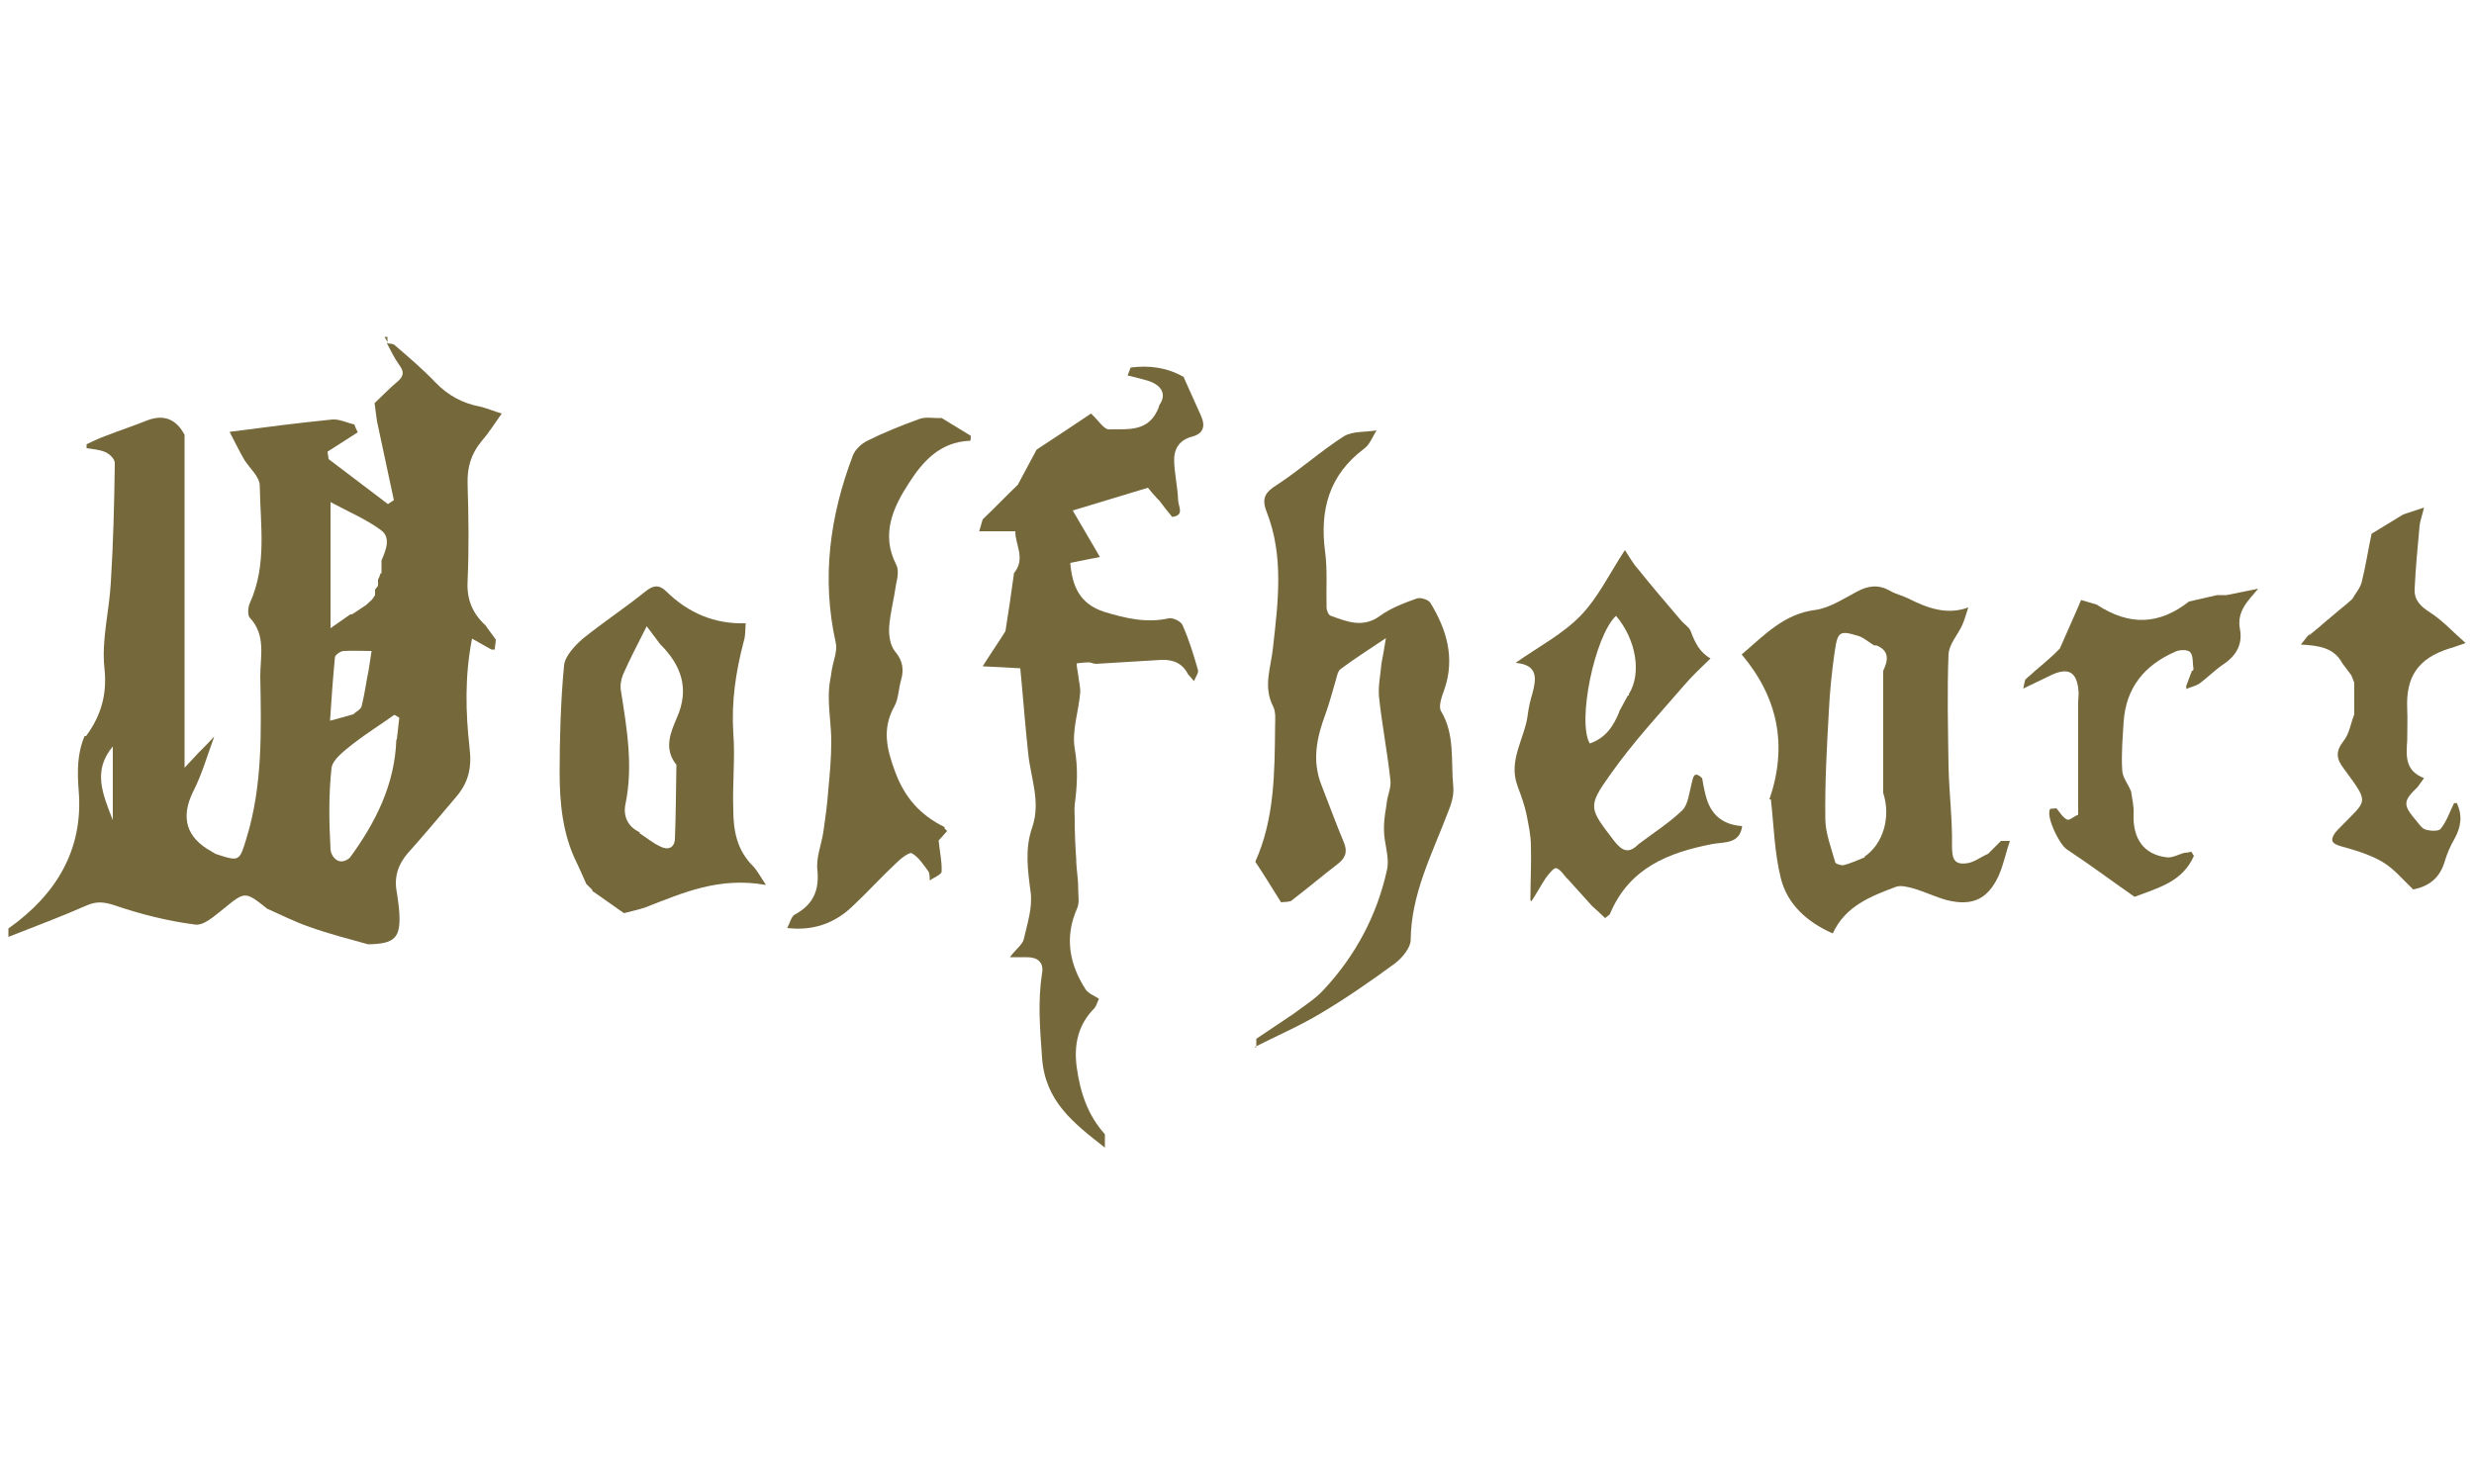 <?xml version="1.0" encoding="UTF-8"?>
<svg id="Calque_1" data-name="Calque 1" xmlns="http://www.w3.org/2000/svg" version="1.1" viewBox="0 0 500 300">
  <defs>
    <style>
      .cls-1 {
        fill: #75683b;
        stroke-width: 0px;
      }
    </style>
  </defs>
  <path class="cls-1" d="M17.4,148.8c3-4.1,4.3-8.4,3.7-13.8-.6-5.7,1-11.5,1.3-17.3.5-8,.7-16.1.8-24.1,0-.8-1-1.8-1.9-2.2-1.1-.5-2.5-.6-3.8-.8v-.8c1.3-.6,2.5-1.2,3.9-1.7,2.8-1.1,5.6-2,8.3-3.1,3.4-1.3,5.9-.3,7.6,2.9v67.3c1.2-1.3,2-2.1,2.7-2.9,1.1-1.1,2.2-2.2,3.3-3.4-1.4,3.8-2.5,7.7-4.3,11.2-2.5,5.1-1.4,9.2,3.7,12,.4.2.7.5,1.1.6,4.6,1.5,4.6,1.4,6-3.2,3.3-10.7,3-21.8,2.8-32.8,0-4,1.2-8.3-2.1-11.8-.5-.5-.4-2.2,0-3,3.5-7.7,2.1-15.8,2-23.7,0-1.8-2-3.5-3.1-5.2-1.1-1.9-2-3.8-3-5.7,6.9-.9,13.8-1.8,20.8-2.5,1.4-.1,3,.7,4.4,1,.2.5.4,1,.7,1.6-2,1.3-4.1,2.6-6.1,3.9,0,.5.2,1,.2,1.5,4,3,8,6.1,12,9.1l1.2-.8c-1.1-5.3-2.3-10.6-3.4-15.9-.2-1.2-.3-2.4-.5-3.7h0c1.6-1.5,3.1-3.1,4.8-4.5,1.2-1.1,1.1-2,.2-3.2-1-1.4-1.7-2.9-2.5-4.4.5.1,1.2,0,1.6.4,2.8,2.4,5.6,4.8,8.2,7.5,2.5,2.6,5.4,4.2,9,4.9,1.4.3,2.7.9,4.4,1.4-1.5,2.1-2.6,3.9-4,5.5-2.2,2.6-3,5.4-2.9,8.7.2,6.5.3,13.1,0,19.7-.2,3.7,1,6.5,3.6,8.9.7,1,1.4,1.9,2.1,2.9,0,.7-.2,1.3-.2,2h-.7c-1.1-.6-2.3-1.3-3.9-2.2-1.5,7.6-1.3,15-.5,22.1.5,4.2-.3,7.1-2.8,10-3.2,3.8-6.4,7.6-9.7,11.3-2,2.3-2.8,4.9-2.2,7.9.2,1.3.4,2.7.5,4.1.3,5.1-.9,6.3-6.3,6.4-3.9-1.1-7.9-2.1-11.8-3.5-2.9-1-5.7-2.4-8.6-3.7-4.5-3.6-4.5-3.5-8.8,0-1.8,1.4-4,3.5-5.8,3.2-5.5-.7-11-2.1-16.3-3.9-2.1-.7-3.6-.8-5.5,0-5.2,2.3-10.6,4.3-15.9,6.4v-1.7c9.6-6.8,15.2-15.9,14.2-27.9-.3-3.9-.3-7.5,1.2-11h.3ZM74.5,135.5c.2-1.2.4-2.5.6-3.9-2,0-3.8-.1-5.6,0-.7,0-1.7.8-1.8,1.2-.4,4.1-.7,8.3-1,12.9,1.9-.5,3.3-.9,4.7-1.3.6-.6,1.6-1,1.7-1.7.6-2.4.9-4.8,1.4-7.2ZM77.1,115.8v-2.5c.9-2.1,2-4.7-.2-6.2-3-2.2-6.6-3.7-10.1-5.6v25.5c1.6-1.1,2.8-2,4-2.8.2,0,.4,0,.5-.1.9-.6,1.8-1.2,2.7-1.8.4-.4.8-.7,1.2-1.1.2-.3.4-.6.6-.9v-1.1c.2-.3.4-.5.6-.8v-1.2c.2-.4.4-.9.5-1.3h.2ZM80.2,149.5l.5-4.4c-.3-.2-.6-.4-1-.6-2.8,2-5.7,3.8-8.4,5.9-1.7,1.4-4.1,3.1-4.3,4.9-.6,5.4-.5,10.9-.2,16.4,0,1.1,1.5,3.7,3.9,1.7,5.2-7.1,9.1-14.8,9.4-23.9h0ZM22.8,150.9c-4.1,4.9-2.1,9.5,0,14.9v-14.9h0Z"/>
  <path class="cls-1" d="M204.9,116.4v-.5c2.5-3,.2-5.9.3-8.5h-7.3c.2-.8.5-1.6.7-2.4h0c2.4-2.3,4.7-4.7,7.1-7h0c1.3-2.4,2.5-4.7,3.8-7.1h0c3.8-2.5,7.6-5,11-7.3,1.6,1.5,2.6,3.2,3.6,3.2,3.5-.1,7.6.6,9.7-3.6.2-.4.4-.8.5-1.3,1.4-2,.7-3.8-1.9-4.8-1.5-.5-3-.8-4.5-1.2.2-.5.4-1.1.6-1.6,3.8-.5,7.4,0,10.7,1.9h0c1.2,2.6,2.3,5.2,3.5,7.8,1,2.2.5,3.7-1.9,4.3-2.5.7-3.6,2.5-3.5,5,.1,2.6.7,5.2.8,7.8,0,1.2,1.4,3.1-1.2,3.4h0c-.9-1.1-1.8-2.2-2.6-3.3l-.5-.5c-.8-.9-1.6-1.8-1.8-2.1-5.4,1.6-10.1,3.1-15.2,4.6,2,3.4,3.7,6.3,5.5,9.4-2.2.4-4,.8-6,1.2.4,4.7,1.9,8.3,6.9,9.9,4.3,1.3,8.5,2.3,13,1.3.8-.2,2.5.6,2.8,1.4,1.3,2.9,2.2,5.9,3.1,9,.2.6-.5,1.5-.8,2.3-.4-.5-.8-1-1.2-1.4-1.1-2.2-3-3-5.4-2.9-4.4.3-8.8.5-13.2.8-.4,0-.8-.2-1.3-.3-.9,0-1.7.1-2.6.2,0,.8.2,1.5.3,2.3.1,1.2.5,2.5.4,3.7-.3,3.7-1.7,7.6-1.1,11.2.7,4,.5,7.6,0,11.4-.1.9,0,1.9,0,2.8,0,2.7.1,5.4.3,8.1,0,1.9.4,3.9.4,5.8s.3,3-.2,4.2c-2.6,5.8-1.6,11.3,1.7,16.4.6.9,1.8,1.3,2.7,1.9h0c-.3.6-.5,1.4-.9,1.9-3.3,3.3-4.2,7.3-3.6,11.9.7,5.1,2.2,9.7,5.7,13.6v2.7c-6.4-5-12.1-9.4-12.7-18.2-.4-5.7-.9-11.3,0-17,.4-2.3-.9-3.3-3.1-3.3h-3.4c1.2-1.6,2.5-2.5,2.8-3.6.7-3.1,1.8-6.4,1.4-9.5-.6-4.5-1.2-8.8.3-13.1,1.8-5.2-.3-10-.8-15-.6-5.5-1-11-1.6-17.2-2.1-.1-4.8-.3-7.6-.4,1.5-2.4,3.1-4.7,4.6-7.1.6-3.8,1.2-7.7,1.7-11.5v.3Z"/>
  <path class="cls-1" d="M253.9,211.8v-1.8c2.5-1.7,5.1-3.4,7.6-5.1,2.1-1.6,4.4-3,6.1-4.9,6.4-6.9,10.7-15,12.7-24.1.6-2.6-.6-5.4-.6-8.2s.4-3.8.6-5.7c.2-1.4.9-2.9.7-4.3-.6-5.6-1.7-11.2-2.3-16.8-.2-2.2.3-4.5.5-6.8.3-1.4.5-2.8.9-5.1-3.6,2.4-6.4,4.2-9.1,6.2-.6.4-.8,1.4-1,2.2-.7,2.3-1.3,4.7-2.1,6.9-1.8,4.8-2.8,9.5-.8,14.5,1.5,3.8,2.9,7.7,4.5,11.5.8,1.9.3,3.2-1.3,4.4-3.1,2.4-6.1,4.9-9.2,7.3-.5.4-1.5.3-2.2.4h0c-1.7-2.7-3.4-5.5-5.2-8.2,3.9-8.7,3.9-18,4-27.3,0-1.4.2-2.9-.4-4.1-2.1-4.1-.4-7.9,0-12.1,1-9,2.2-18.3-1.3-27.2-1.1-2.8-.3-4,2.1-5.5,4.6-3,8.8-6.8,13.5-9.8,1.8-1.1,4.4-.8,6.6-1.2-.8,1.3-1.4,2.9-2.5,3.7-7.1,5.3-9,12.4-7.9,20.8.5,3.7.2,7.5.3,11.3,0,.6.4,1.6.9,1.7,3.3,1.2,6.5,2.5,9.9,0,2.2-1.6,4.9-2.6,7.4-3.5.7-.3,2.4.2,2.8.9,3.3,5.4,5,11.2,2.8,17.5-.5,1.4-1.2,3.3-.7,4.3,2.9,4.8,2,10.1,2.5,15.2.2,1.8-.4,3.7-1.1,5.4-3.2,8.4-7.4,16.4-7.5,25.7,0,1.6-1.7,3.6-3.1,4.7-4.9,3.6-9.8,7-15,10.1-4.3,2.6-9,4.6-13.5,6.9h.4Z"/>
  <path class="cls-1" d="M357.6,161.6c3.7-10.8,1.8-20.5-5.6-29.3,4.6-3.9,8.5-8.2,14.9-9,2.9-.4,5.7-2.3,8.4-3.7,2.2-1.2,4.3-1.5,6.6-.2,1.2.7,2.6,1,3.8,1.6,3.8,1.9,7.7,3.4,12.1,1.8-.4,1.2-.7,2.3-1.2,3.5-.9,2-2.7,3.9-2.8,6-.3,7.5-.1,15,0,22.5.1,5.4.8,10.8.7,16.1,0,2.7.4,4,3.1,3.6,1.4-.2,2.8-1.3,4.2-1.9h0l2.6-2.6h1.8c-.8,2.3-1.3,4.9-2.3,7.1-2.2,4.7-5.3,6.1-10.3,4.9-2.3-.6-4.5-1.7-6.9-2.4-1.1-.3-2.6-.7-3.6-.3-5,1.9-10.1,3.8-12.7,9.4-5.2-2.3-9.2-5.9-10.5-11.2-1.3-5.2-1.4-10.6-2-15.9h-.3ZM376.8,173.2c3.8-2.6,5.4-8,3.8-12.9v-24.7c1-2.1,1.3-4-1.3-5.1-.1,0-.3-.1-.5,0-1-.6-2-1.5-3.1-1.9-3.9-1.2-4.3-1-4.9,3.1s-1,8.2-1.2,12.3c-.4,7.2-.8,14.3-.7,21.5,0,2.9,1.2,5.9,2,8.8,0,.3,1.2.7,1.7.6,1.5-.4,2.8-1,4.3-1.6h0Z"/>
  <path class="cls-1" d="M119.7,179.9c-.4-.4-.8-.8-1.2-1.2-.7-1.5-1.3-3-2-4.4-2.8-5.7-3.4-12-3.4-18.2s.2-14.4.9-21.6c.2-1.9,2.2-4,3.8-5.4,4.1-3.3,8.5-6.2,12.6-9.5,1.6-1.3,2.8-1.5,4.3,0,4.4,4.3,9.7,6.6,16,6.4-.1,1.2,0,2.5-.4,3.7-1.6,6.1-2.5,12.1-2.1,18.5.4,5.1-.2,10.3,0,15.5,0,4.1.7,8.1,3.9,11.3.9.9,1.5,2.1,2.7,3.9-9.5-1.7-16.8,1.6-24.3,4.5-1.4.5-2.9.8-4.4,1.2h0c-2.1-1.5-4.3-3-6.4-4.5v-.2ZM129.2,168.4c1.4.9,2.7,2,4.2,2.7,1.5.8,2.9.4,3-1.5.2-4.9.2-9.8.3-14.7v-.3c-2.6-3.2-1.2-6.5.1-9.5,2.6-5.9.9-10.6-3.4-14.9-.8-1.1-1.6-2.1-2.7-3.6-1.8,3.6-3.4,6.6-4.8,9.8-.4,1-.6,2.2-.4,3.3,1.2,7.6,2.5,15.2.9,22.9-.5,2.4.5,4.6,3,5.7h-.2Z"/>
  <path class="cls-1" d="M190.9,167.5c.2.2.4.3.5.5-.6.7-1.3,1.5-1.7,1.9.2,2.2.7,4.3.6,6.3,0,.6-1.6,1.2-2.4,1.8h0c0-.6,0-1.4-.3-1.9-1-1.3-1.9-2.8-3.3-3.6-.5-.3-2.2,1-3.1,1.9-3.1,2.9-5.9,6-9,8.9-3.7,3.5-8.1,4.9-13.1,4.3.5-.9.8-2.3,1.5-2.7,3.7-2,5-4.8,4.6-9-.3-2.5.8-5.1,1.2-7.7.4-2.8.8-5.6,1-8.5.3-3.2.6-6.4.6-9.7s-.5-6-.5-9,.4-3.7.6-5.5c.3-1.9,1.2-3.9.8-5.6-2.9-13-1.2-25.6,3.5-37.9.5-1.2,1.7-2.3,2.9-2.9,3.4-1.7,6.9-3.1,10.5-4.4,1.3-.5,3-.1,4.5-.2,2,1.2,3.9,2.4,5.9,3.6,0,.3,0,.7-.1,1-6.2.2-9.7,4.3-12.5,8.7-3.1,4.8-5.6,10.2-2.5,16.3.6,1.1.3,2.7,0,4-.4,2.9-1.2,5.8-1.4,8.7-.1,1.6.2,3.7,1.2,4.9,1.6,1.9,1.8,3.7,1.2,5.8-.5,1.7-.5,3.7-1.3,5.2-2.6,4.6-1.6,8.7.1,13.3,1.9,5.2,5.1,8.8,10,11.2v.3Z"/>
  <path class="cls-1" d="M309.3,182c0-3.7.2-7.3.1-11,0-2.2-.5-4.3-.9-6.4-.4-1.9-1.1-3.8-1.8-5.7-2-5.3,1.6-9.8,2.1-14.7.2-1.4.5-2.7.9-4,.8-3,1.2-5.8-3.4-6.2,4.7-3.3,9.5-5.8,13.1-9.5s5.9-8.6,9-13.3c.8,1.2,1.6,2.7,2.7,3.9,2.8,3.5,5.8,7,8.7,10.4.6.7,1.6,1.3,1.9,2.1.8,2.2,1.8,4.3,4,5.5-1.8,1.8-3.7,3.5-5.3,5.4-5.1,5.9-10.4,11.6-14.9,18-4.8,6.7-4.3,6.9.8,13.6,1.6,2,2.9,2.5,4.8.6,3-2.3,6.2-4.3,8.9-6.9,1.2-1.2,1.4-3.6,1.9-5.5.3-1.3.5-2.5,2.1-1,.2,1.1.4,2.3.7,3.4q1.4,5.9,7.4,6.3h0c-.5,3.6-3.5,3.2-5.9,3.6-8.9,1.7-16.9,4.8-20.8,14.1-.1.3-.6.5-1,.9-.9-.9-1.7-1.6-2.6-2.4h0c-1.5-1.7-3.1-3.4-4.6-5.1-.2-.2-.3-.4-.5-.5-.7-.8-1.4-1.9-2.2-2.1-.5-.1-1.5,1.2-2.1,2-1,1.5-1.9,3.2-2.9,4.7l-.2-.2ZM327.2,143.9c.6-1.1,1.2-2.2,1.8-3.3h.2v-.3c2.6-4.1,1.5-11-2.6-15.8-4.3,4-7.9,21.4-5.3,25.8,3.2-1.1,4.8-3.5,6-6.5h-.1Z"/>
  <path class="cls-1" d="M466.6,128.5c.2-.1.4-.3.5-.4,1.1-.9,2.2-1.8,3.3-2.8.2-.1.3-.2.5-.4.6-.5,1.2-1,1.9-1.6.9-.7,1.7-1.4,2.6-2.2.6-1.1,1.6-2.2,1.9-3.4.8-3.2,1.3-6.5,2-9.8h0c2.1-1.3,4.3-2.6,6.4-3.9h0c1.2-.4,2.4-.8,4.2-1.4-.4,1.7-.8,2.7-.9,3.7-.4,4.3-.8,8.5-1,12.8-.1,2.2,1.2,3.5,3.1,4.7,2.5,1.6,4.5,3.8,7.2,6.2-1.8.6-2.5.9-3.3,1.1-6.3,2-8.8,5.7-8.5,12.2.1,2.1,0,4.2,0,6.3-.2,3.2-.5,6.2,3.4,7.7-.6.8-.9,1.3-1.3,1.8-3,2.9-3,3.6-.2,6.9.5.6,1.1,1.5,1.8,1.7,1,.3,2.7.4,3.1-.2,1.2-1.5,1.8-3.4,2.7-5.2.2.1.3.1.5,0,1.2,2.5.9,4.8-.4,7.2-.9,1.5-1.6,3.2-2.1,4.9-1,3.1-3.1,4.8-6.3,5.4-2-1.9-3.8-4.1-6.1-5.5-2.5-1.5-5.5-2.4-8.4-3.2-1.8-.5-2.4-1.1-1.3-2.7.3-.4.7-.8,1.1-1.2,5.4-5.6,6-4.6.7-11.8-1.6-2.1-1.7-3.5,0-5.7,1.1-1.4,1.4-3.5,2.1-5.3v-6.4c-.2-.5-.4-1-.6-1.5-.6-.8-1.2-1.6-1.8-2.4-1.7-3.2-4.8-3.6-8.4-3.8.9-1.1,1.4-1.8,2-2.4l-.4.6Z"/>
  <path class="cls-1" d="M442.9,172.2c.2.3.3.6.5.8-2.3,5.3-7.3,6.5-12,8.3-4.6-3.2-9-6.5-13.7-9.6-1.5-1-4.2-6.5-3.4-8.1.1-.2.9-.1,1.3-.2.7.8,1.3,1.9,2.2,2.3.4.2,1.4-.7,2.2-1v-22.9c0-.5.1-1,.1-1.6-.2-4.5-2.1-5.5-6-3.5-1.6.8-3.2,1.5-5.2,2.5.2-1,.3-1.4.4-1.8.6-.6,1.3-1.1,1.9-1.7,1.3-1.1,2.6-2.2,3.9-3.4.4-.4.8-.8,1.2-1.2,1.2-2.8,2.5-5.6,3.7-8.4.2-.5.4-1,.6-1.4,1,.3,2.1.6,3.1.9h0c6.7,4.4,12.7,4.1,18.7-.6h0c1.9-.4,3.8-.9,5.7-1.3h1.9c2.1-.4,4.3-.9,6.4-1.3h0c-2,2.4-4.4,4.5-3.7,8.2.6,3.2-.9,5.5-3.5,7.2-1.6,1.1-3.1,2.6-4.7,3.8-.8.5-1.8.7-2.7,1.1.1-.2.1-.3,0-.5.4-1.1.8-2.2,1.2-3.2.3,0,.3-.2.3-.5-.2-1.1,0-2.6-.7-3.3-.5-.5-2.2-.5-3.1,0-6.1,2.7-9.8,7.2-10.3,14-.2,3.3-.5,6.6-.3,9.8,0,1.5,1.2,2.9,1.8,4.4.2,1.5.6,3,.5,4.5-.2,5,2,8.2,6.6,8.8,1.2.2,2.5-.6,3.7-.9.4,0,.9-.1,1.3-.2h.1Z"/>
  <path class="cls-1" d="M78.4,69.4c-.2-.4-.4-.9-.7-1.3h.6v1.3h0Z"/>
</svg>
